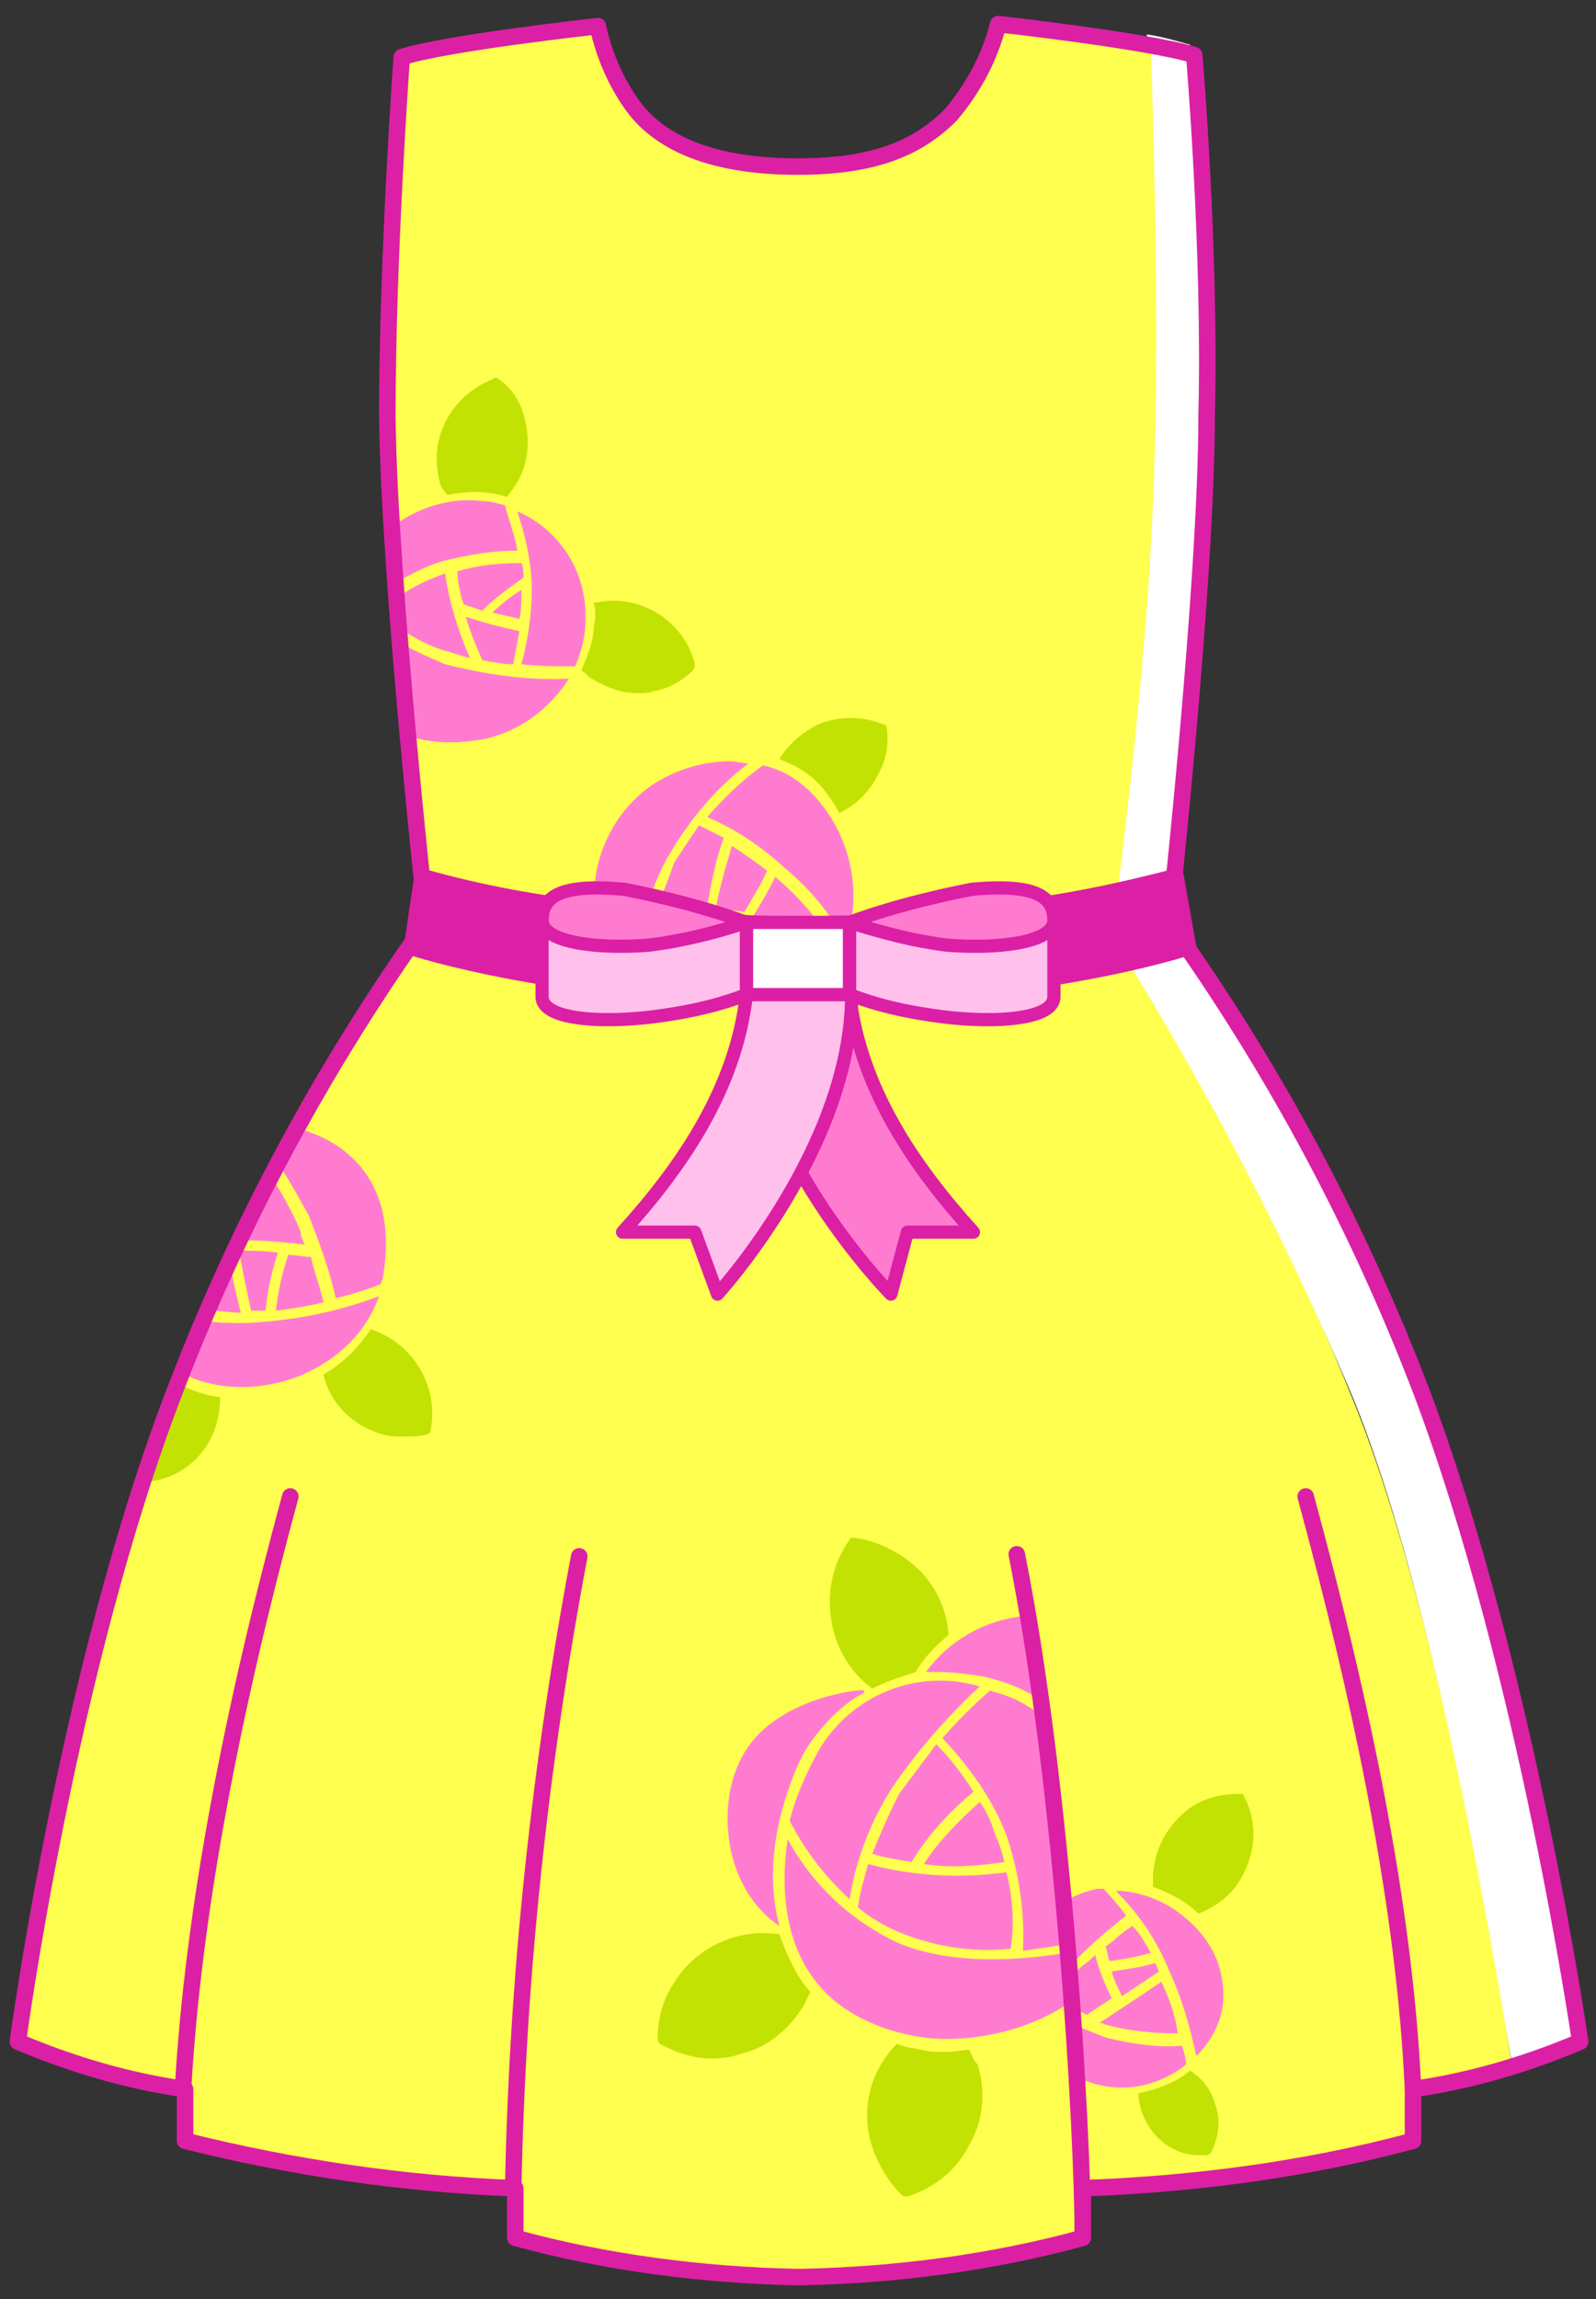 <svg width="116px" height="167px" viewBox="0 0 116 167" version="1.1" xml:space="preserve" xmlns="http://www.w3.org/2000/svg" xmlns:xlink="http://www.w3.org/1999/xlink">
  <rect x="0" y="0" width="116" height="167" fill="#333333" stroke="none"/>
  <defs/>
  <g>
    <title>Slice 1</title>
    <desc>Created with Sketch.</desc>
    <g id="Page-1" stroke="none" stroke-width="1" fill="none" fill-rule="evenodd">
      <g id="dress-01-[people,fashion]" transform="translate(1, 1)">
        <g id="Color" fill-rule="nonzero">
          <path d="M79.65,66.45 L57,68.85 L30,66 C22.5,76.5 16.35,87.9 11.7,100.05 C3.9,120.3 0.3,147.3 0.3,147.3 C4.2,148.95 8.25,150.15 12.45,150.75 L12.45,154.5 C20.25,156.45 28.35,157.65 36.45,157.95 L36.45,161.55 C43.05,163.35 49.95,164.25 56.85,164.4 L57.3,164.4 C64.2,164.25 71.1,163.35 77.7,161.55 L77.7,157.95 C85.8,157.65 93.9,156.6 101.7,154.5 L101.7,150.75 C104.1,150.3 106.65,149.85 108.9,149.1 C107.4,139.2 103.05,114.45 97.2,100.35 C92.4,88.5 86.4,77.25 79.65,66.45 Z" id="Shape" fill="#FFFF4F"/>
          <path d="M102.3,100.05 C97.65,87.9 91.5,76.5 84,66 L79.5,66.45 C86.25,77.25 92.25,88.5 97.2,100.2 C103.05,114.3 107.25,139.2 108.9,148.95 C110.55,148.5 112.2,147.9 113.7,147.15 C113.7,147.3 109.95,120.3 102.3,100.05 Z" id="Shape" fill="#FFFFFF"/>
          <path d="M85.5,2.25 C84.45,1.95 83.4,1.65 82.35,1.5 C82.65,10.35 82.95,24.45 82.5,34.35 C82.05,45.15 80.55,58.05 79.5,66 C82.2,65.55 83.7,65.25 83.7,65.25 C83.7,65.25 86.4,40.65 86.4,28.35 C86.7,16.5 85.5,2.25 85.5,2.25 Z" id="Shape" fill="#FFFFFF"/>
          <path d="M82.65,2.55 C79.35,1.95 71.4,1.35 71.4,1.35 C70.8,3.9 69.45,6.3 67.5,8.1 C64.65,10.5 61.8,11.25 57,11.25 C50.25,11.25 47.7,9.45 45.45,7.35 C43.8,5.55 42.9,3.3 42.45,1.05 C42.45,1.05 31.5,2.25 28.2,3.3 C28.2,3.3 27.15,17.7 27.15,29.4 C27.3,41.7 30,66.3 30,66.3 C38.85,67.95 47.85,69 56.85,69.15 L57.3,69.15 C64.8,69 72.3,68.4 79.8,67.2 C80.85,59.1 82.35,46.35 82.8,35.55 C83.25,25.5 82.95,11.4 82.65,2.55 Z" id="Shape" fill="#FFFF4F"/>
        </g>
        <g id="Belt-Flower" transform="translate(42, 51)" fill-rule="nonzero">
          <path d="M0.3,14.7 C0.6,16.5 1.65,18 3.3,18.9 C3.3,16.05 4.05,13.05 5.4,10.5 C5.4,10.5 5.4,10.5 5.4,10.5 C6.9,7.8 9,5.25 11.4,3.45 C10.95,3.45 10.5,3.3 10.05,3.3 C8.1,3.3 6.15,3.9 4.5,4.95 C1.35,7.05 -0.3,10.95 0.3,14.7 Z" id="Shape" fill="#FF7BD0"/>
          <path d="M12.45,3.6 C10.95,4.65 9.6,6 8.4,7.35 C10.5,8.25 12.3,9.45 14.1,11.1 C15.9,12.6 17.4,14.4 18.45,16.5 C18.45,16.35 18.6,16.2 18.6,16.05 C19.65,12.6 18.75,8.7 16.35,6 C15.3,4.8 13.95,3.9 12.45,3.6 Z" id="Shape" fill="#FF7BD0"/>
          <path d="M13.35,11.7 C11.85,14.7 9.9,17.4 7.65,19.95 C8.25,19.95 9,20.1 9.6,20.1 C13.95,20.1 16.5,19.2 17.85,17.25 C16.8,15.15 15.3,13.35 13.35,11.7 Z" id="Shape" fill="#FF7BD0"/>
          <path d="M6.75,19.95 C8.1,18.45 9.45,16.65 10.5,15 C8.55,14.85 6.6,14.4 4.8,13.8 C4.2,15.6 4.05,17.4 4.05,19.2 C4.95,19.5 5.85,19.8 6.75,19.95 Z" id="Shape" fill="#FF7BD0"/>
          <path d="M5.1,13.05 C6.15,13.35 7.35,13.65 8.4,13.8 C8.7,12.15 9,10.5 9.6,8.85 C9,8.55 8.4,8.25 7.8,7.95 C7.2,8.85 6.6,9.75 6,10.65 C5.7,11.55 5.4,12.3 5.1,13.05 Z" id="Shape" fill="#FF7BD0"/>
          <path d="M11.1,14.25 C11.7,13.2 12.3,12.3 12.75,11.25 C12,10.65 11.1,10.05 10.2,9.45 C9.75,10.95 9.3,12.45 9,14.1 C9.75,14.1 10.5,14.1 11.1,14.25 Z" id="Shape" fill="#FF7BD0"/>
          <path d="M21.45,0.9 C21.45,0.75 21.3,0.6 21.15,0.6 C19.65,8.32667268e-17 18,8.32667268e-17 16.5,0.6 C15.3,1.2 14.25,2.1 13.65,3.15 C14.85,3.6 15.9,4.2 16.8,5.25 C17.25,5.85 17.7,6.45 18,7.05 C19.35,6.45 20.4,5.25 21,3.9 C21.45,3 21.6,1.95 21.45,0.9 Z" id="Shape" fill="#C2E203"/>
        </g>
        <g id="Left-Flower" transform="translate(9, 79.5)" fill-rule="nonzero">
          <path d="M10.95,10.65 C10.5,12 10.2,13.35 10.05,14.7 C11.25,14.55 12.3,14.4 13.5,14.1 C13.35,13.2 12.9,12.15 12.6,10.8 C12,10.8 11.55,10.65 10.95,10.65 Z" id="Shape" fill="#FF7BD0"/>
          <path d="M7.35,10.35 C7.65,11.85 7.95,13.35 8.25,14.7 C8.55,14.7 9,14.7 9.3,14.7 C9.45,13.2 9.75,11.85 10.2,10.5 C9.3,10.35 8.25,10.35 7.35,10.35 Z" id="Shape" fill="#FF7BD0"/>
          <path d="M7.95,15.6 C7.8,15.6 7.8,15.6 7.65,15.6 C6.75,15.6 5.85,15.6 4.95,15.45 C4.35,16.8 3.9,18.15 3.45,19.35 C5.85,20.55 9.15,20.55 12,19.35 C14.7,18.15 16.65,16.2 17.55,13.65 C14.4,14.85 11.1,15.45 7.95,15.6 Z" id="Shape" fill="#FF7BD0"/>
          <path d="M5.25,14.7 C6,14.7 6.75,14.85 7.5,14.85 C7.2,13.65 6.9,12.45 6.75,11.25 C6.15,12.45 5.7,13.65 5.25,14.7 Z" id="Shape" fill="#FF7BD0"/>
          <path d="M11.55,8.25 C10.95,7.05 10.35,5.85 9.45,4.65 C8.7,6.3 7.95,7.95 7.2,9.6 C7.5,9.6 7.65,9.6 7.95,9.6 C9.3,9.6 10.8,9.75 12.15,9.9 C12,9.6 11.85,9.3 11.85,9 L11.55,8.25 Z" id="Shape" fill="#FF7BD0"/>
          <path d="M15.75,3.75 C14.4,2.4 12.9,1.8 11.25,1.35 C10.8,2.1 10.35,3 10.05,3.75 C10.95,5.1 11.7,6.45 12.45,7.8 C13.2,9.75 13.95,11.7 14.4,13.8 C15.6,13.5 16.65,13.2 17.7,12.75 C17.7,12.6 17.85,12.3 17.85,12.15 C18.45,8.55 17.7,5.7 15.75,3.75 Z" id="Shape" fill="#FF7BD0"/>
          <path d="M16.95,16.05 C16.05,17.4 14.85,18.6 13.5,19.35 C13.65,19.8 13.8,20.4 14.1,20.85 C14.85,22.2 16.2,23.25 17.85,23.7 C18.3,23.85 18.9,23.85 19.35,23.85 C19.95,23.85 20.4,23.85 21,23.7 C21.15,23.7 21.3,23.55 21.3,23.4 C21.9,20.25 20.1,17.1 16.95,16.05 Z" id="Shape" fill="#C2E203"/>
          <path d="M3.15,20.1 C3.45,19.35 1.2,25.2 0.6,27.15 C2.1,27 3.45,26.4 4.5,25.2 C5.55,24 6,22.5 6,21 C4.95,20.85 4.05,20.55 3.15,20.1 Z" id="Shape" fill="#C2E203"/>
        </g>
        <g id="Top-Flower" transform="translate(27, 25.5)" fill-rule="nonzero">
          <path d="M13.8,21.9 C14.25,20.85 14.55,19.8 14.55,18.6 C14.7,15.15 12.75,12 9.6,10.65 C10.2,12.45 10.65,14.4 10.65,16.35 C10.65,18.15 10.35,20.1 9.9,21.75 C11.25,21.9 12.6,21.9 13.8,21.9 Z" id="Shape" fill="#FF7BD0"/>
          <path d="M9.3,21.75 C9.45,21 9.6,20.1 9.75,19.35 C8.4,19.05 7.2,18.75 5.85,18.3 C6.15,19.35 6.6,20.4 7.05,21.45 C7.8,21.6 8.55,21.75 9.3,21.75 Z" id="Shape" fill="#FF7BD0"/>
          <path d="M5.7,17.4 C6.15,17.55 6.6,17.7 7.05,17.85 C7.95,16.95 9,16.2 10.05,15.45 C10.05,15.15 10.05,14.7 9.9,14.4 C8.25,14.4 6.75,14.55 5.25,15 C5.25,15.6 5.4,16.5 5.7,17.4 Z" id="Shape" fill="#FF7BD0"/>
          <path d="M9.9,16.35 C9.15,16.8 8.4,17.4 7.8,18 C8.4,18.15 9.15,18.3 9.75,18.45 C9.9,17.85 9.9,17.1 9.9,16.35 Z" id="Shape" fill="#FF7BD0"/>
          <path d="M7.35,27.15 C9.9,26.55 12,24.9 13.35,22.8 C10.35,22.95 7.35,22.5 4.35,21.75 C4.35,21.75 4.35,21.75 4.35,21.75 C3.3,21.3 2.25,20.85 1.2,20.25 C1.35,22.5 1.5,24.9 1.8,27 C3.3,27.45 5.1,27.6 7.35,27.15 Z" id="Shape" fill="#FF7BD0"/>
          <path d="M8.7,10.2 C8.1,10.05 7.65,9.9 7.05,9.9 C4.8,9.6 2.4,10.35 0.6,11.7 C0.75,13.05 0.75,14.4 0.9,15.75 C1.95,15.15 3.15,14.55 4.2,14.25 C6,13.8 7.8,13.5 9.6,13.5 C9.45,12.45 9,11.4 8.7,10.2 Z" id="Shape" fill="#FF7BD0"/>
          <path d="M4.35,15.15 C3.15,15.6 2.1,16.05 1.05,16.8 C1.05,17.55 1.2,18.45 1.2,19.2 C2.25,19.95 3.45,20.55 4.65,20.85 C5.1,21 5.55,21.15 6.15,21.3 C5.25,19.2 4.65,17.25 4.35,15.15 Z" id="Shape" fill="#FF7BD0"/>
          <path d="M4.5,9.45 C5.4,9.3 6.45,9.15 7.35,9.3 C7.8,9.3 8.4,9.45 8.85,9.6 C9.15,9.15 9.45,8.85 9.75,8.25 C10.5,6.75 10.5,5.1 10.05,3.6 C9.75,2.55 9.15,1.65 8.25,1.05 C8.1,0.9 7.95,0.9 7.8,1.05 C6.3,1.65 5.1,2.7 4.35,4.2 C3.6,5.7 3.6,7.35 4.05,8.85 C4.2,9 4.35,9.3 4.5,9.45 Z" id="Shape" fill="#C2E203"/>
          <path d="M19.95,18.15 C18.6,17.25 16.95,16.95 15.45,17.25 C15.3,17.25 15.3,17.25 15.15,17.25 C15.3,17.85 15.3,18.45 15.15,19.05 C15.15,20.1 14.7,21.15 14.25,22.2 C14.55,22.35 14.7,22.65 15,22.8 C16.05,23.4 17.1,23.85 18.3,23.85 C18.75,23.85 19.2,23.85 19.5,23.7 C20.55,23.55 21.6,22.95 22.35,22.2 C22.5,22.05 22.5,21.9 22.5,21.75 C22.2,20.4 21.3,19.05 19.95,18.15 Z" id="Shape" fill="#C2E203"/>
        </g>
        <g id="Little-Flower" transform="translate(76.5, 129)" fill-rule="nonzero">
          <path d="M7.5,13.2 C8.4,15.15 9,17.25 9.45,19.35 C10.5,18.3 11.25,16.95 11.4,15.45 C11.55,13.35 10.8,11.4 9.3,9.9 C7.8,8.4 6,7.5 3.9,7.35 C3.75,7.35 3.75,7.35 3.6,7.35 C5.25,9 6.6,10.95 7.5,13.2 C7.5,13.2 7.5,13.2 7.5,13.2 Z" id="Shape" fill="#FF7BD0"/>
          <path d="M6.9,13.95 C5.4,15 3.75,16.05 2.4,16.95 C2.4,16.95 2.55,16.95 2.55,16.95 C2.7,16.95 2.85,17.1 3,17.1 C4.65,17.55 6.45,17.7 8.1,17.7 C7.95,16.5 7.5,15.15 6.9,13.95 Z" id="Shape" fill="#FF7BD0"/>
          <path d="M3.45,10.95 L2.85,11.4 C3,11.7 3,12.15 3.15,12.45 C4.2,12.3 5.1,12.15 6.15,11.85 C5.7,11.1 5.4,10.5 4.8,9.9 C4.35,10.2 3.9,10.5 3.45,10.95 Z" id="Shape" fill="#FF7BD0"/>
          <path d="M3.3,13.2 C3.45,13.8 3.75,14.4 4.05,15 C4.95,14.4 5.85,13.8 6.75,13.2 C6.6,13.05 6.6,12.75 6.45,12.6 C5.4,12.9 4.35,13.05 3.3,13.2 Z" id="Shape" fill="#FF7BD0"/>
          <path d="M12.9,0.45 C12.9,0.3 12.75,0.3 12.6,0.3 C10.95,0.3 9.45,0.75 8.25,1.95 C7.05,3.15 6.45,4.5 6.3,6.15 C6.3,6.45 6.3,6.75 6.3,7.05 C7.5,7.5 8.7,8.1 9.6,9 C10.8,8.55 12,7.65 12.6,6.6 C13.8,4.65 13.95,2.4 12.9,0.45 Z" id="Shape" fill="#C2E203"/>
          <path d="M10.8,22.8 C10.5,21.75 9.9,21 9,20.4 C7.95,21.3 6.6,21.75 5.25,22.05 C5.25,22.95 5.55,23.7 6,24.45 C6.75,25.65 8.1,26.55 9.6,26.55 C9.75,26.55 9.9,26.55 10.2,26.55 C10.35,26.55 10.5,26.4 10.5,26.4 C11.1,25.2 11.25,24 10.8,22.8 Z" id="Shape" fill="#C2E203"/>
          <path d="M0.45,12.6 C0.6,12.45 0.6,12.3 0.75,12.3 C1.8,11.25 3,10.2 4.35,9.15 C3.9,8.55 3.3,7.8 2.7,7.2 L2.25,7.2 C1.5,7.35 0.75,7.65 0.15,7.95 C0.3,9.45 0.3,10.95 0.45,12.6 Z" id="Shape" fill="#FF7BD0"/>
          <path d="M2.1,12 C1.8,12.3 1.5,12.6 1.2,12.75 C0.9,13.05 0.6,13.35 0.45,13.65 C0.45,14.4 0.6,15.15 0.6,15.9 C0.9,16.05 1.2,16.2 1.5,16.35 L3.3,15.15 C2.85,14.25 2.4,13.2 2.1,12 Z" id="Shape" fill="#FF7BD0"/>
          <path d="M8.4,18.6 C6.6,18.75 4.65,18.45 2.85,18 C2.1,17.7 1.35,17.4 0.6,17.1 C0.6,18.45 0.75,19.8 0.75,20.85 C1.95,21.45 3.3,21.75 4.8,21.6 C6.15,21.45 7.65,20.85 8.7,19.95 C8.7,19.5 8.55,19.05 8.4,18.6 Z" id="Shape" fill="#FF7BD0"/>
        </g>
        <g id="Big-Flower" transform="translate(46.5, 109.5)" fill-rule="nonzero">
          <path d="M15.9,12.15 C15.9,12.15 15.9,12 15.9,12.15 C17.1,11.55 18.15,11.25 19.05,10.95 C19.65,9.9 20.55,9 21.45,8.25 C21.3,6.15 20.25,4.05 18.3,2.7 C17.25,1.95 15.9,1.35 14.55,1.2 C14.4,1.2 14.25,1.2 14.25,1.35 C13.05,3 12.6,5.1 12.9,7.05 C13.2,9.15 14.25,10.95 15.9,12.15 Z" id="Shape" fill="#C2E203"/>
          <path d="M25.65,25.5 C22.35,25.95 18.9,25.8 15.6,24.9 C15.3,25.95 15,27 14.85,28.05 C15.75,28.8 16.8,29.4 17.85,29.85 C20.4,30.9 23.25,31.35 25.95,31.05 C26.25,29.25 26.1,27.3 25.65,25.5 Z" id="Shape" fill="#FF7BD0"/>
          <path d="M15.9,24.15 C16.8,24.45 17.85,24.6 18.75,24.75 C19.95,22.8 21.45,21.15 23.25,19.65 C22.5,18.45 21.6,17.25 20.55,16.2 C19.65,17.4 18.75,18.6 17.85,19.8 C17.1,21.3 16.5,22.65 15.9,24.15 Z" id="Shape" fill="#FF7BD0"/>
          <path d="M23.7,20.4 C22.2,21.75 20.7,23.25 19.65,24.9 C21.6,25.2 23.55,25.05 25.5,24.75 C25.35,24.15 25.2,23.55 24.9,22.95 C24.6,22.05 24.3,21.15 23.7,20.4 Z" id="Shape" fill="#FF7BD0"/>
          <path d="M19.8,10.95 C20.1,10.95 20.4,10.95 20.7,10.95 C21.75,10.95 22.8,11.1 23.85,11.25 C25.2,11.55 26.55,12 27.75,12.75 L26.85,6.9 C24,7.2 21.45,8.7 19.8,10.95 Z" id="Shape" fill="#FF7BD0"/>
          <path d="M28.2,14.25 C27.9,13.95 27.6,13.65 27.3,13.5 C26.4,12.9 25.5,12.6 24.45,12.3 C23.25,13.35 22.05,14.55 21,15.75 C22.95,17.85 24.6,20.1 25.65,22.8 C26.55,25.5 27,28.35 26.85,31.2 C27.9,31.05 28.95,30.9 29.85,30.75 C29.4,24.3 28.8,18.6 28.2,14.25 Z" id="Shape" fill="#FF7BD0"/>
          <path d="M30,31.35 C27.3,31.8 21.9,32.4 17.7,30.6 C14.25,28.95 11.55,26.4 9.75,23.1 C9.15,27.15 9.75,30.75 11.7,33.3 C13.35,35.55 16.35,37.05 19.65,37.5 C23.25,37.95 27.6,36.9 30.45,34.8 L30,31.35 Z" id="Shape" fill="#FF7BD0"/>
          <path d="M12,16.65 C11.1,18.3 10.35,19.95 9.9,21.75 C10.95,23.85 12.45,25.8 14.25,27.45 C14.7,24.6 15.75,21.9 17.25,19.5 C19.05,16.8 21.3,14.25 23.7,12 C19.2,10.65 14.4,12.6 12,16.65 Z" id="Shape" fill="#FF7BD0"/>
          <path d="M9.15,21.75 C9.6,19.8 10.35,17.85 10.95,16.8 C11.7,15.45 13.5,13.35 15.3,12.45 C15.3,12.45 15.3,12.45 15.3,12.3 C15.15,12.15 9.45,12.75 6.9,16.35 C5.55,18.3 5.1,20.85 5.55,23.55 C6,26.1 7.35,28.2 9.15,29.4 C8.1,25.5 9.15,21.9 9.15,21.75 Z" id="Shape" fill="#FF7BD0"/>
          <path d="M11.4,34.2 C10.35,33 9.75,31.65 9.15,30 C6.15,29.55 3,30.9 1.35,33.75 C0.6,34.95 0.3,36.3 0.3,37.65 C0.3,37.8 0.45,37.95 0.45,37.95 C1.8,38.7 3.3,39.15 4.8,39 C5.25,39 5.85,38.85 6.3,38.7 C8.25,38.25 9.9,36.9 10.95,35.1 C11.1,34.8 11.25,34.5 11.4,34.2 C11.55,34.35 11.4,34.2 11.4,34.2 Z" id="Shape" fill="#C2E203"/>
          <path d="M22.95,38.4 C22.35,38.4 21.9,38.55 21.3,38.55 C20.7,38.55 20.1,38.55 19.5,38.4 C18.9,38.25 18.3,38.25 17.7,37.95 C15.75,39.9 15,42.75 15.9,45.45 C16.35,46.8 17.1,48 18,48.9 C18,48.9 18.15,49.05 18.3,49.05 C18.3,49.05 18.45,49.05 18.45,49.05 C20.4,48.45 22.05,47.1 22.95,45.3 C24,43.5 24.15,41.4 23.55,39.45 C23.25,39.15 23.1,38.7 22.95,38.4 Z" id="Shape" fill="#C2E203"/>
        </g>
        <g id="Outline" stroke-linecap="round" stroke-linejoin="round" stroke="#DB20A5" stroke-width="1.2">
          <path d="M12.3,150.75 C13.05,137.7 15.9,123.15 20.1,107.7" id="Shape"/>
          <path d="M36.3,157.95 C36.6,142.5 38.25,127.2 41.1,112.05" id="Shape"/>
          <path d="M101.7,150.75 C101.1,137.7 98.1,123.15 93.9,107.7" id="Shape"/>
          <path d="M72.9,111.9 C76.35,129.15 77.7,154.2 77.7,161.4" id="Shape"/>
          <path d="M85.8,3 C82.35,1.95 71.55,0.75 71.55,0.75 C70.95,3.15 69.75,5.4 68.1,7.35 C65.7,9.75 62.55,11.1 57,11.1 C51.45,11.1 47.4,9.75 45.15,6.9 C43.8,5.1 42.9,3 42.45,0.9 C42.45,0.9 31.5,2.1 28.2,3.15 C28.2,3.15 27.15,17.55 27.15,29.25 C27.3,41.55 30,66 30,66 C38.85,67.65 47.85,68.7 56.85,68.85 L57.3,68.85 C66.3,68.7 75.15,67.8 84,66 C84,66 86.7,41.4 86.7,29.1 C87,17.25 85.8,3 85.8,3 Z" id="Shape"/>
          <path d="M102.3,100.05 C97.65,87.9 91.5,76.5 84,66 L57,68.85 L30,66 C22.5,76.5 16.35,87.9 11.7,100.05 C3.9,120.3 0.3,147.3 0.3,147.3 C4.2,148.95 8.25,150.15 12.45,150.75 L12.45,154.5 C20.25,156.45 28.35,157.65 36.45,157.95 L36.45,161.55 C43.05,163.35 49.95,164.25 56.85,164.4 L57.3,164.4 C64.2,164.25 71.1,163.35 77.7,161.55 L77.7,157.95 C85.8,157.65 93.9,156.6 101.7,154.5 L101.7,150.75 C105.9,150.15 109.95,148.95 113.85,147.3 C113.85,147.3 109.95,120.3 102.3,100.05 Z" id="Shape"/>
        </g>
        <path d="M57.15,71.4 C74.55,71.4 85.35,67.8 85.35,67.8 L84.45,62.7 C80.4,63.75 76.2,64.65 71.85,65.1 C66.9,65.85 62.1,66.15 57.15,66.15 L57,66.15 C52.05,66.15 47.1,65.7 42.3,65.1 C38.1,64.65 33.9,63.9 29.7,62.7 L28.95,67.8 C28.95,67.8 39.75,71.4 57.15,71.4 Z" id="Shape" stroke="#DB20A5" stroke-width="1.2" fill="#DB20A5" fill-rule="nonzero" stroke-linecap="round" stroke-linejoin="round"/>
        <g id="Bow" stroke-linecap="round" stroke-linejoin="round" transform="translate(37.5, 63)" fill-rule="nonzero" stroke="#DB20A5" stroke-width="0.96">
          <path d="M23.25,8.25 C24,15 27.9,20.7 32.25,25.5 L27.45,25.5 L26.25,30 C26.25,30 15.75,19.35 15.75,8.25 L23.25,8.25 Z" id="Shape" fill="#FF7BD0"/>
          <rect id="Rectangle-path" fill="#FFFFFF" x="15.75" y="3" width="7.5" height="5.25"/>
          <path d="M23.25,8.25 C25.2,9 27.15,9.45 29.25,9.75 C33.15,10.35 38.1,10.2 38.1,8.4 L38.1,2.85 L23.25,3 L23.25,8.25 Z" id="Shape" fill="#FFC0EC"/>
          <path d="M23.25,3 C26.1,1.95 29.1,1.2 32.1,0.6 C36.9,0.15 38.1,1.2 38.1,2.85 C38.1,4.5 33.9,4.95 30.3,4.65 C27.9,4.35 25.65,3.75 23.25,3 Z" id="Shape" fill="#FF7BD0"/>
          <path d="M15.75,8.25 C13.8,9 11.85,9.45 9.75,9.75 C5.85,10.35 0.9,10.2 0.9,8.4 L0.9,2.85 L15.75,3 L15.75,8.25 Z" id="Shape" fill="#FFC0EC"/>
          <path d="M15.75,3 C12.9,1.95 9.9,1.2 6.9,0.6 C2.1,0.15 0.9,1.2 0.9,2.85 C0.9,4.5 5.1,4.95 8.7,4.65 C11.1,4.35 13.5,3.75 15.75,3 Z" id="Shape" fill="#FF7BD0"/>
          <path d="M15.75,8.25 C15,15 11.1,20.7 6.75,25.5 L12,25.5 L13.65,30 C13.65,30 23.4,19.35 23.4,8.25 L15.75,8.25 Z" id="Shape" fill="#FFC0EC"/>
        </g>
      </g>
    </g>
  </g>
</svg>